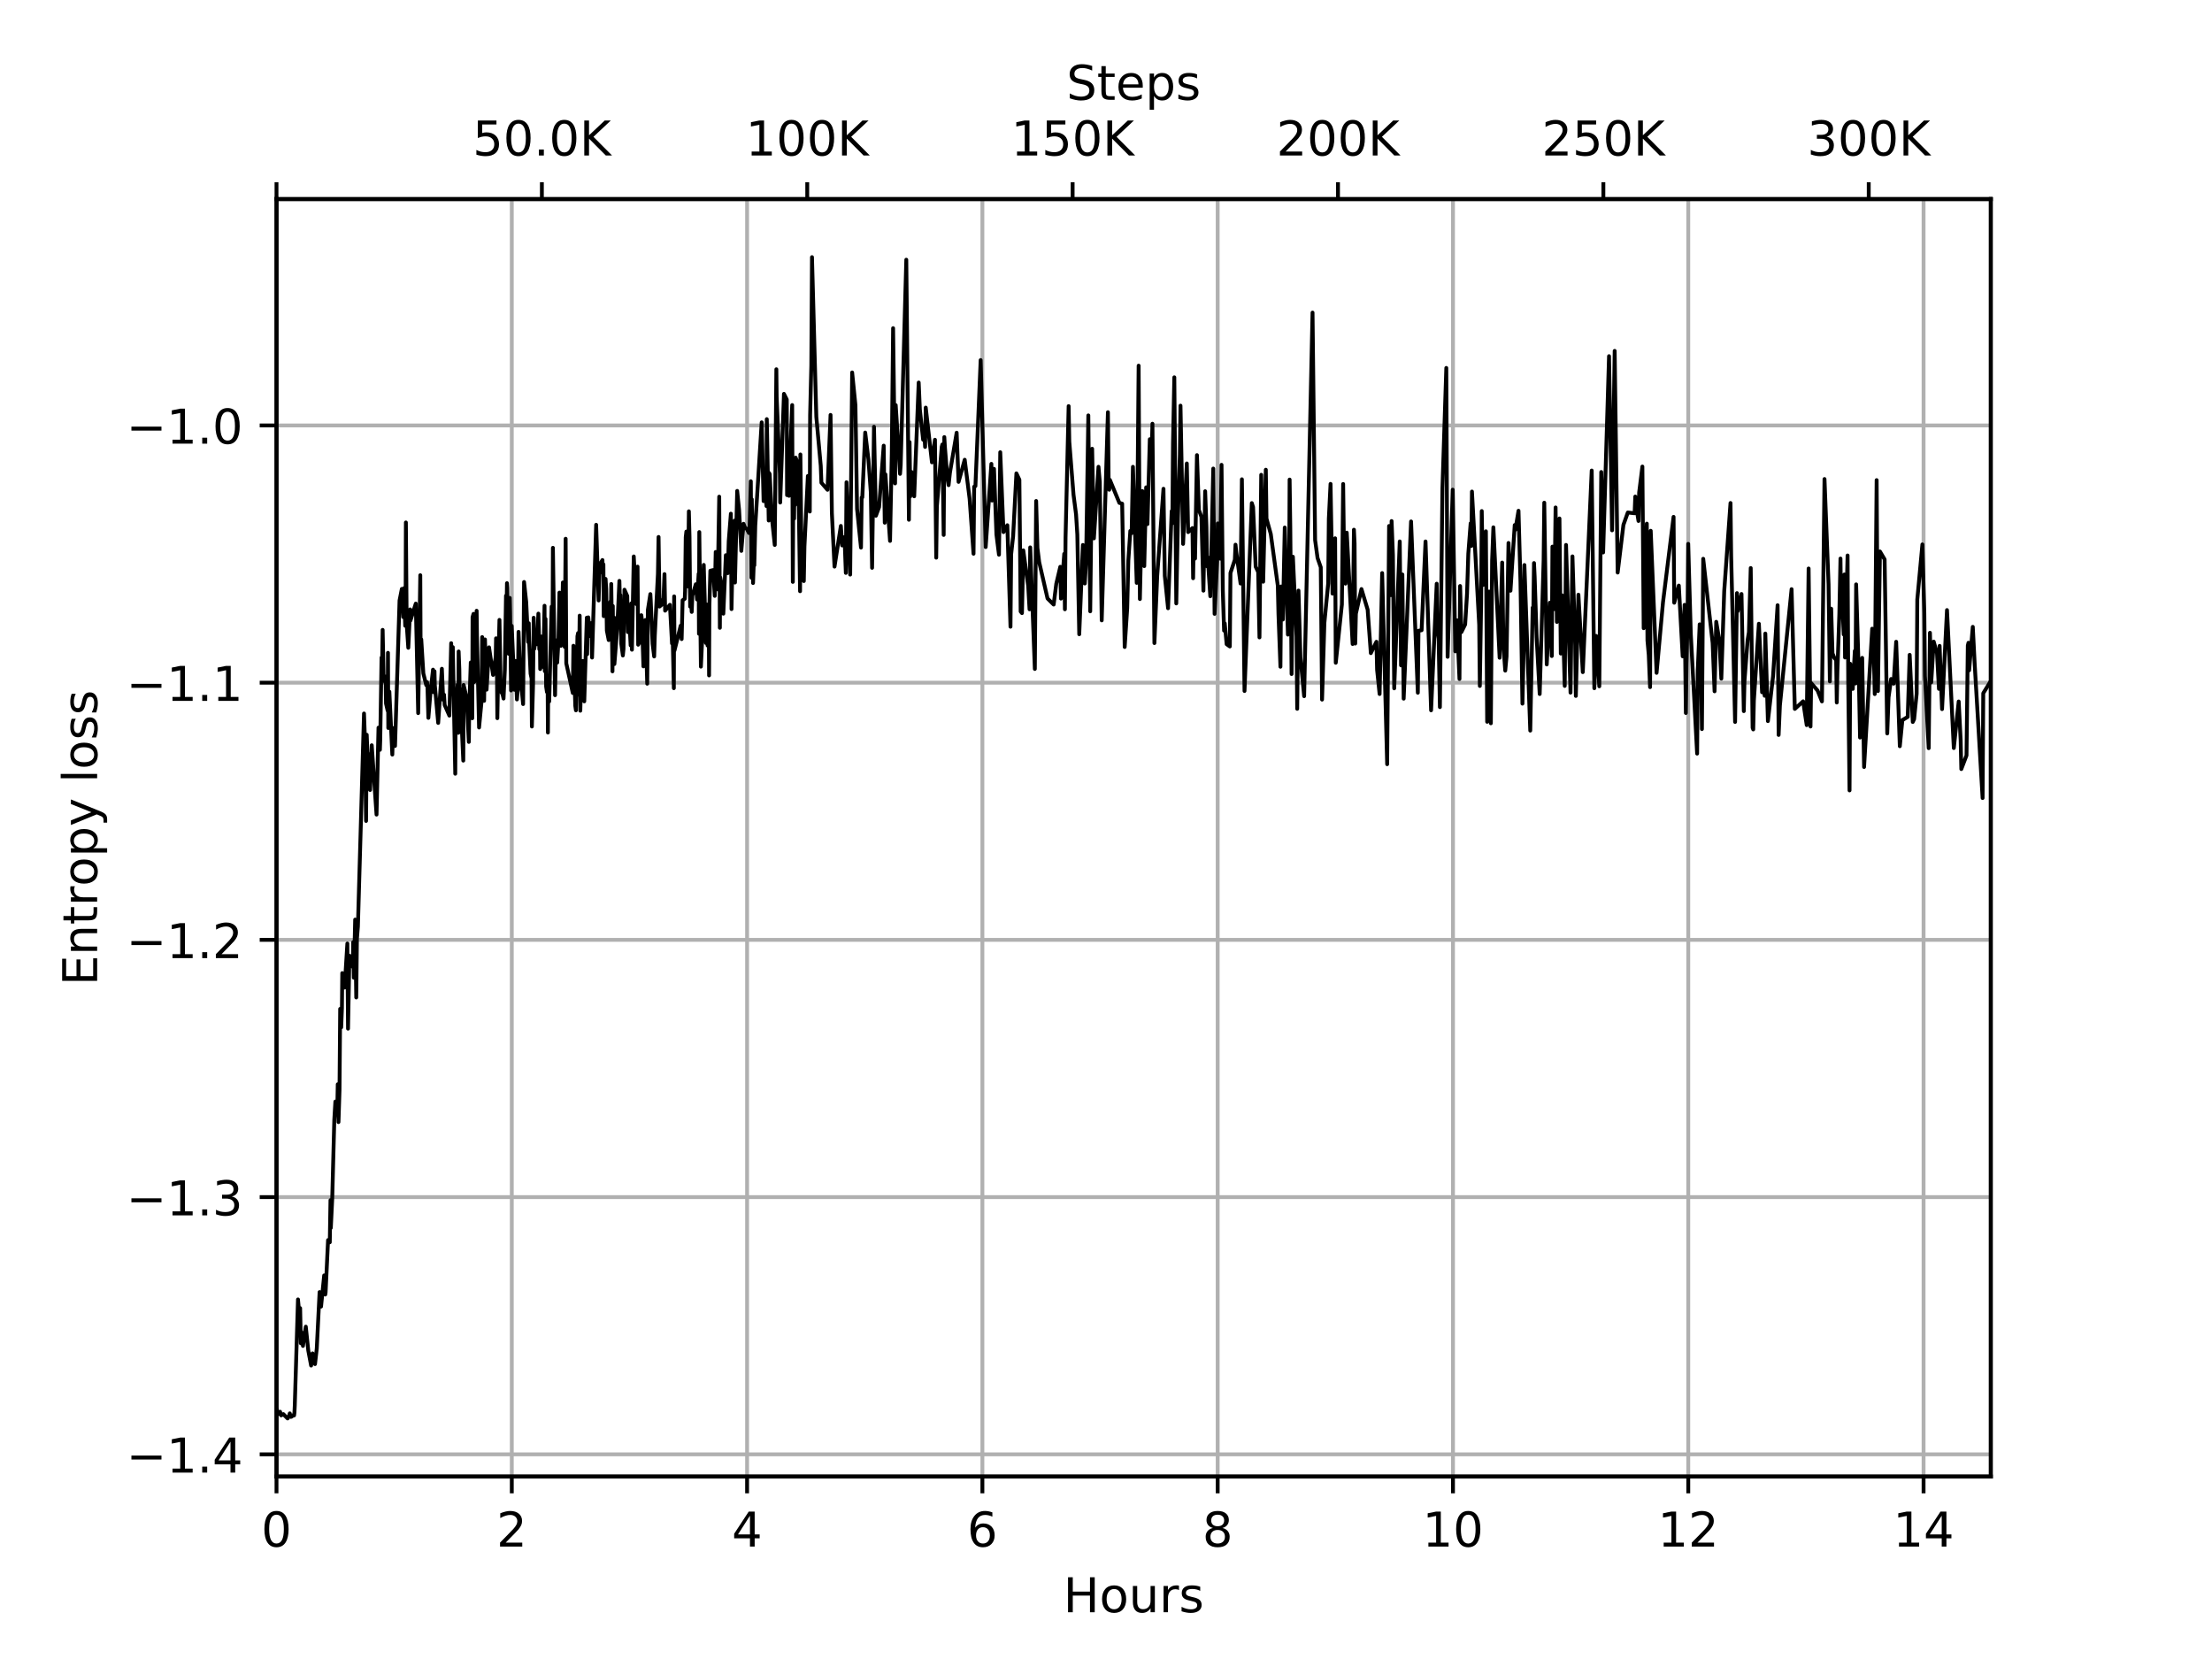 <?xml version="1.0" encoding="utf-8" standalone="no"?>
<!DOCTYPE svg PUBLIC "-//W3C//DTD SVG 1.1//EN"
  "http://www.w3.org/Graphics/SVG/1.1/DTD/svg11.dtd">
<!-- Created with matplotlib (https://matplotlib.org/) -->
<svg height="345.6pt" version="1.1" viewBox="0 0 460.8 345.6" width="460.8pt" xmlns="http://www.w3.org/2000/svg" xmlns:xlink="http://www.w3.org/1999/xlink">
 <defs>
  <style type="text/css">
*{stroke-linecap:butt;stroke-linejoin:round;}
  </style>
 </defs>
 <g id="figure_1">
  <g id="patch_1">
   <path d="M 0 345.6 
L 460.8 345.6 
L 460.8 0 
L 0 0 
z
" style="fill:#ffffff;"/>
  </g>
  <g id="axes_1">
   <g id="patch_2">
    <path d="M 57.6 307.584 
L 414.72 307.584 
L 414.72 41.472 
L 57.6 41.472 
z
" style="fill:#ffffff;"/>
   </g>
   <g id="matplotlib.axis_1">
    <g id="xtick_1">
     <g id="line2d_1">
      <path clip-path="url(#p33c6521e97)" d="M 57.6 307.584 
L 57.6 41.472 
" style="fill:none;stroke:#b0b0b0;stroke-linecap:square;stroke-width:0.8;"/>
     </g>
     <g id="line2d_2">
      <defs>
       <path d="M 0 0 
L 0 3.5 
" id="m4c4d4c7af8" style="stroke:#000000;stroke-width:0.8;"/>
      </defs>
      <g>
       <use style="stroke:#000000;stroke-width:0.8;" x="57.6" xlink:href="#m4c4d4c7af8" y="307.584"/>
      </g>
     </g>
     <g id="text_1">
      <!-- 0 -->
      <defs>
       <path d="M 31.781 66.406 
Q 24.172 66.406 20.328 58.906 
Q 16.5 51.422 16.5 36.375 
Q 16.5 21.391 20.328 13.891 
Q 24.172 6.391 31.781 6.391 
Q 39.453 6.391 43.281 13.891 
Q 47.125 21.391 47.125 36.375 
Q 47.125 51.422 43.281 58.906 
Q 39.453 66.406 31.781 66.406 
z
M 31.781 74.219 
Q 44.047 74.219 50.516 64.516 
Q 56.984 54.828 56.984 36.375 
Q 56.984 17.969 50.516 8.266 
Q 44.047 -1.422 31.781 -1.422 
Q 19.531 -1.422 13.062 8.266 
Q 6.594 17.969 6.594 36.375 
Q 6.594 54.828 13.062 64.516 
Q 19.531 74.219 31.781 74.219 
z
" id="DejaVuSans-48"/>
      </defs>
      <g transform="translate(54.419 322.182)scale(0.1 -0.1)">
       <use xlink:href="#DejaVuSans-48"/>
      </g>
     </g>
    </g>
    <g id="xtick_2">
     <g id="line2d_3">
      <path clip-path="url(#p33c6521e97)" d="M 106.616 307.584 
L 106.616 41.472 
" style="fill:none;stroke:#b0b0b0;stroke-linecap:square;stroke-width:0.8;"/>
     </g>
     <g id="line2d_4">
      <g>
       <use style="stroke:#000000;stroke-width:0.8;" x="106.616" xlink:href="#m4c4d4c7af8" y="307.584"/>
      </g>
     </g>
     <g id="text_2">
      <!-- 2 -->
      <defs>
       <path d="M 19.188 8.297 
L 53.609 8.297 
L 53.609 0 
L 7.328 0 
L 7.328 8.297 
Q 12.938 14.109 22.625 23.891 
Q 32.328 33.688 34.812 36.531 
Q 39.547 41.844 41.422 45.531 
Q 43.312 49.219 43.312 52.781 
Q 43.312 58.594 39.234 62.25 
Q 35.156 65.922 28.609 65.922 
Q 23.969 65.922 18.812 64.312 
Q 13.672 62.703 7.812 59.422 
L 7.812 69.391 
Q 13.766 71.781 18.938 73 
Q 24.125 74.219 28.422 74.219 
Q 39.75 74.219 46.484 68.547 
Q 53.219 62.891 53.219 53.422 
Q 53.219 48.922 51.531 44.891 
Q 49.859 40.875 45.406 35.406 
Q 44.188 33.984 37.641 27.219 
Q 31.109 20.453 19.188 8.297 
z
" id="DejaVuSans-50"/>
      </defs>
      <g transform="translate(103.435 322.182)scale(0.1 -0.1)">
       <use xlink:href="#DejaVuSans-50"/>
      </g>
     </g>
    </g>
    <g id="xtick_3">
     <g id="line2d_5">
      <path clip-path="url(#p33c6521e97)" d="M 155.633 307.584 
L 155.633 41.472 
" style="fill:none;stroke:#b0b0b0;stroke-linecap:square;stroke-width:0.8;"/>
     </g>
     <g id="line2d_6">
      <g>
       <use style="stroke:#000000;stroke-width:0.8;" x="155.633" xlink:href="#m4c4d4c7af8" y="307.584"/>
      </g>
     </g>
     <g id="text_3">
      <!-- 4 -->
      <defs>
       <path d="M 37.797 64.312 
L 12.891 25.391 
L 37.797 25.391 
z
M 35.203 72.906 
L 47.609 72.906 
L 47.609 25.391 
L 58.016 25.391 
L 58.016 17.188 
L 47.609 17.188 
L 47.609 0 
L 37.797 0 
L 37.797 17.188 
L 4.891 17.188 
L 4.891 26.703 
z
" id="DejaVuSans-52"/>
      </defs>
      <g transform="translate(152.451 322.182)scale(0.1 -0.1)">
       <use xlink:href="#DejaVuSans-52"/>
      </g>
     </g>
    </g>
    <g id="xtick_4">
     <g id="line2d_7">
      <path clip-path="url(#p33c6521e97)" d="M 204.649 307.584 
L 204.649 41.472 
" style="fill:none;stroke:#b0b0b0;stroke-linecap:square;stroke-width:0.8;"/>
     </g>
     <g id="line2d_8">
      <g>
       <use style="stroke:#000000;stroke-width:0.8;" x="204.649" xlink:href="#m4c4d4c7af8" y="307.584"/>
      </g>
     </g>
     <g id="text_4">
      <!-- 6 -->
      <defs>
       <path d="M 33.016 40.375 
Q 26.375 40.375 22.484 35.828 
Q 18.609 31.297 18.609 23.391 
Q 18.609 15.531 22.484 10.953 
Q 26.375 6.391 33.016 6.391 
Q 39.656 6.391 43.531 10.953 
Q 47.406 15.531 47.406 23.391 
Q 47.406 31.297 43.531 35.828 
Q 39.656 40.375 33.016 40.375 
z
M 52.594 71.297 
L 52.594 62.312 
Q 48.875 64.062 45.094 64.984 
Q 41.312 65.922 37.594 65.922 
Q 27.828 65.922 22.672 59.328 
Q 17.531 52.734 16.797 39.406 
Q 19.672 43.656 24.016 45.922 
Q 28.375 48.188 33.594 48.188 
Q 44.578 48.188 50.953 41.516 
Q 57.328 34.859 57.328 23.391 
Q 57.328 12.156 50.688 5.359 
Q 44.047 -1.422 33.016 -1.422 
Q 20.359 -1.422 13.672 8.266 
Q 6.984 17.969 6.984 36.375 
Q 6.984 53.656 15.188 63.938 
Q 23.391 74.219 37.203 74.219 
Q 40.922 74.219 44.703 73.484 
Q 48.484 72.75 52.594 71.297 
z
" id="DejaVuSans-54"/>
      </defs>
      <g transform="translate(201.468 322.182)scale(0.1 -0.1)">
       <use xlink:href="#DejaVuSans-54"/>
      </g>
     </g>
    </g>
    <g id="xtick_5">
     <g id="line2d_9">
      <path clip-path="url(#p33c6521e97)" d="M 253.665 307.584 
L 253.665 41.472 
" style="fill:none;stroke:#b0b0b0;stroke-linecap:square;stroke-width:0.8;"/>
     </g>
     <g id="line2d_10">
      <g>
       <use style="stroke:#000000;stroke-width:0.8;" x="253.665" xlink:href="#m4c4d4c7af8" y="307.584"/>
      </g>
     </g>
     <g id="text_5">
      <!-- 8 -->
      <defs>
       <path d="M 31.781 34.625 
Q 24.75 34.625 20.719 30.859 
Q 16.703 27.094 16.703 20.516 
Q 16.703 13.922 20.719 10.156 
Q 24.75 6.391 31.781 6.391 
Q 38.812 6.391 42.859 10.172 
Q 46.922 13.969 46.922 20.516 
Q 46.922 27.094 42.891 30.859 
Q 38.875 34.625 31.781 34.625 
z
M 21.922 38.812 
Q 15.578 40.375 12.031 44.719 
Q 8.5 49.078 8.5 55.328 
Q 8.5 64.062 14.719 69.141 
Q 20.953 74.219 31.781 74.219 
Q 42.672 74.219 48.875 69.141 
Q 55.078 64.062 55.078 55.328 
Q 55.078 49.078 51.531 44.719 
Q 48 40.375 41.703 38.812 
Q 48.828 37.156 52.797 32.312 
Q 56.781 27.484 56.781 20.516 
Q 56.781 9.906 50.312 4.234 
Q 43.844 -1.422 31.781 -1.422 
Q 19.734 -1.422 13.25 4.234 
Q 6.781 9.906 6.781 20.516 
Q 6.781 27.484 10.781 32.312 
Q 14.797 37.156 21.922 38.812 
z
M 18.312 54.391 
Q 18.312 48.734 21.844 45.562 
Q 25.391 42.391 31.781 42.391 
Q 38.141 42.391 41.719 45.562 
Q 45.312 48.734 45.312 54.391 
Q 45.312 60.062 41.719 63.234 
Q 38.141 66.406 31.781 66.406 
Q 25.391 66.406 21.844 63.234 
Q 18.312 60.062 18.312 54.391 
z
" id="DejaVuSans-56"/>
      </defs>
      <g transform="translate(250.484 322.182)scale(0.1 -0.1)">
       <use xlink:href="#DejaVuSans-56"/>
      </g>
     </g>
    </g>
    <g id="xtick_6">
     <g id="line2d_11">
      <path clip-path="url(#p33c6521e97)" d="M 302.682 307.584 
L 302.682 41.472 
" style="fill:none;stroke:#b0b0b0;stroke-linecap:square;stroke-width:0.8;"/>
     </g>
     <g id="line2d_12">
      <g>
       <use style="stroke:#000000;stroke-width:0.8;" x="302.682" xlink:href="#m4c4d4c7af8" y="307.584"/>
      </g>
     </g>
     <g id="text_6">
      <!-- 10 -->
      <defs>
       <path d="M 12.406 8.297 
L 28.516 8.297 
L 28.516 63.922 
L 10.984 60.406 
L 10.984 69.391 
L 28.422 72.906 
L 38.281 72.906 
L 38.281 8.297 
L 54.391 8.297 
L 54.391 0 
L 12.406 0 
z
" id="DejaVuSans-49"/>
      </defs>
      <g transform="translate(296.319 322.182)scale(0.1 -0.1)">
       <use xlink:href="#DejaVuSans-49"/>
       <use x="63.623" xlink:href="#DejaVuSans-48"/>
      </g>
     </g>
    </g>
    <g id="xtick_7">
     <g id="line2d_13">
      <path clip-path="url(#p33c6521e97)" d="M 351.698 307.584 
L 351.698 41.472 
" style="fill:none;stroke:#b0b0b0;stroke-linecap:square;stroke-width:0.8;"/>
     </g>
     <g id="line2d_14">
      <g>
       <use style="stroke:#000000;stroke-width:0.8;" x="351.698" xlink:href="#m4c4d4c7af8" y="307.584"/>
      </g>
     </g>
     <g id="text_7">
      <!-- 12 -->
      <g transform="translate(345.335 322.182)scale(0.1 -0.1)">
       <use xlink:href="#DejaVuSans-49"/>
       <use x="63.623" xlink:href="#DejaVuSans-50"/>
      </g>
     </g>
    </g>
    <g id="xtick_8">
     <g id="line2d_15">
      <path clip-path="url(#p33c6521e97)" d="M 400.714 307.584 
L 400.714 41.472 
" style="fill:none;stroke:#b0b0b0;stroke-linecap:square;stroke-width:0.8;"/>
     </g>
     <g id="line2d_16">
      <g>
       <use style="stroke:#000000;stroke-width:0.8;" x="400.714" xlink:href="#m4c4d4c7af8" y="307.584"/>
      </g>
     </g>
     <g id="text_8">
      <!-- 14 -->
      <g transform="translate(394.352 322.182)scale(0.1 -0.1)">
       <use xlink:href="#DejaVuSans-49"/>
       <use x="63.623" xlink:href="#DejaVuSans-52"/>
      </g>
     </g>
    </g>
    <g id="text_9">
     <!-- Hours -->
     <defs>
      <path d="M 9.812 72.906 
L 19.672 72.906 
L 19.672 43.016 
L 55.516 43.016 
L 55.516 72.906 
L 65.375 72.906 
L 65.375 0 
L 55.516 0 
L 55.516 34.719 
L 19.672 34.719 
L 19.672 0 
L 9.812 0 
z
" id="DejaVuSans-72"/>
      <path d="M 30.609 48.391 
Q 23.391 48.391 19.188 42.75 
Q 14.984 37.109 14.984 27.297 
Q 14.984 17.484 19.156 11.844 
Q 23.344 6.203 30.609 6.203 
Q 37.797 6.203 41.984 11.859 
Q 46.188 17.531 46.188 27.297 
Q 46.188 37.016 41.984 42.703 
Q 37.797 48.391 30.609 48.391 
z
M 30.609 56 
Q 42.328 56 49.016 48.375 
Q 55.719 40.766 55.719 27.297 
Q 55.719 13.875 49.016 6.219 
Q 42.328 -1.422 30.609 -1.422 
Q 18.844 -1.422 12.172 6.219 
Q 5.516 13.875 5.516 27.297 
Q 5.516 40.766 12.172 48.375 
Q 18.844 56 30.609 56 
z
" id="DejaVuSans-111"/>
      <path d="M 8.5 21.578 
L 8.5 54.688 
L 17.484 54.688 
L 17.484 21.922 
Q 17.484 14.156 20.5 10.266 
Q 23.531 6.391 29.594 6.391 
Q 36.859 6.391 41.078 11.031 
Q 45.312 15.672 45.312 23.688 
L 45.312 54.688 
L 54.297 54.688 
L 54.297 0 
L 45.312 0 
L 45.312 8.406 
Q 42.047 3.422 37.719 1 
Q 33.406 -1.422 27.688 -1.422 
Q 18.266 -1.422 13.375 4.438 
Q 8.5 10.297 8.5 21.578 
z
M 31.109 56 
z
" id="DejaVuSans-117"/>
      <path d="M 41.109 46.297 
Q 39.594 47.172 37.812 47.578 
Q 36.031 48 33.891 48 
Q 26.266 48 22.188 43.047 
Q 18.109 38.094 18.109 28.812 
L 18.109 0 
L 9.078 0 
L 9.078 54.688 
L 18.109 54.688 
L 18.109 46.188 
Q 20.953 51.172 25.484 53.578 
Q 30.031 56 36.531 56 
Q 37.453 56 38.578 55.875 
Q 39.703 55.766 41.062 55.516 
z
" id="DejaVuSans-114"/>
      <path d="M 44.281 53.078 
L 44.281 44.578 
Q 40.484 46.531 36.375 47.5 
Q 32.281 48.484 27.875 48.484 
Q 21.188 48.484 17.844 46.438 
Q 14.5 44.391 14.5 40.281 
Q 14.5 37.156 16.891 35.375 
Q 19.281 33.594 26.516 31.984 
L 29.594 31.297 
Q 39.156 29.25 43.188 25.516 
Q 47.219 21.781 47.219 15.094 
Q 47.219 7.469 41.188 3.016 
Q 35.156 -1.422 24.609 -1.422 
Q 20.219 -1.422 15.453 -0.562 
Q 10.688 0.297 5.422 2 
L 5.422 11.281 
Q 10.406 8.688 15.234 7.391 
Q 20.062 6.109 24.812 6.109 
Q 31.156 6.109 34.562 8.281 
Q 37.984 10.453 37.984 14.406 
Q 37.984 18.062 35.516 20.016 
Q 33.062 21.969 24.703 23.781 
L 21.578 24.516 
Q 13.234 26.266 9.516 29.906 
Q 5.812 33.547 5.812 39.891 
Q 5.812 47.609 11.281 51.797 
Q 16.75 56 26.812 56 
Q 31.781 56 36.172 55.266 
Q 40.578 54.547 44.281 53.078 
z
" id="DejaVuSans-115"/>
     </defs>
     <g transform="translate(221.512 335.861)scale(0.1 -0.1)">
      <use xlink:href="#DejaVuSans-72"/>
      <use x="75.195" xlink:href="#DejaVuSans-111"/>
      <use x="136.377" xlink:href="#DejaVuSans-117"/>
      <use x="199.756" xlink:href="#DejaVuSans-114"/>
      <use x="240.869" xlink:href="#DejaVuSans-115"/>
     </g>
    </g>
   </g>
   <g id="matplotlib.axis_2">
    <g id="ytick_1">
     <g id="line2d_17">
      <path clip-path="url(#p33c6521e97)" d="M 57.6 302.967 
L 414.72 302.967 
" style="fill:none;stroke:#b0b0b0;stroke-linecap:square;stroke-width:0.8;"/>
     </g>
     <g id="line2d_18">
      <defs>
       <path d="M 0 0 
L -3.5 0 
" id="mf0cf5bea75" style="stroke:#000000;stroke-width:0.8;"/>
      </defs>
      <g>
       <use style="stroke:#000000;stroke-width:0.8;" x="57.6" xlink:href="#mf0cf5bea75" y="302.967"/>
      </g>
     </g>
     <g id="text_10">
      <!-- −1.4 -->
      <defs>
       <path d="M 10.594 35.5 
L 73.188 35.5 
L 73.188 27.203 
L 10.594 27.203 
z
" id="DejaVuSans-8722"/>
       <path d="M 10.688 12.406 
L 21 12.406 
L 21 0 
L 10.688 0 
z
" id="DejaVuSans-46"/>
      </defs>
      <g transform="translate(26.317 306.766)scale(0.1 -0.1)">
       <use xlink:href="#DejaVuSans-8722"/>
       <use x="83.789" xlink:href="#DejaVuSans-49"/>
       <use x="147.412" xlink:href="#DejaVuSans-46"/>
       <use x="179.199" xlink:href="#DejaVuSans-52"/>
      </g>
     </g>
    </g>
    <g id="ytick_2">
     <g id="line2d_19">
      <path clip-path="url(#p33c6521e97)" d="M 57.6 249.381 
L 414.72 249.381 
" style="fill:none;stroke:#b0b0b0;stroke-linecap:square;stroke-width:0.8;"/>
     </g>
     <g id="line2d_20">
      <g>
       <use style="stroke:#000000;stroke-width:0.8;" x="57.6" xlink:href="#mf0cf5bea75" y="249.381"/>
      </g>
     </g>
     <g id="text_11">
      <!-- −1.3 -->
      <defs>
       <path d="M 40.578 39.312 
Q 47.656 37.797 51.625 33 
Q 55.609 28.219 55.609 21.188 
Q 55.609 10.406 48.188 4.484 
Q 40.766 -1.422 27.094 -1.422 
Q 22.516 -1.422 17.656 -0.516 
Q 12.797 0.391 7.625 2.203 
L 7.625 11.719 
Q 11.719 9.328 16.594 8.109 
Q 21.484 6.891 26.812 6.891 
Q 36.078 6.891 40.938 10.547 
Q 45.797 14.203 45.797 21.188 
Q 45.797 27.641 41.281 31.266 
Q 36.766 34.906 28.719 34.906 
L 20.219 34.906 
L 20.219 43.016 
L 29.109 43.016 
Q 36.375 43.016 40.234 45.922 
Q 44.094 48.828 44.094 54.297 
Q 44.094 59.906 40.109 62.906 
Q 36.141 65.922 28.719 65.922 
Q 24.656 65.922 20.016 65.031 
Q 15.375 64.156 9.812 62.312 
L 9.812 71.094 
Q 15.438 72.656 20.344 73.438 
Q 25.25 74.219 29.594 74.219 
Q 40.828 74.219 47.359 69.109 
Q 53.906 64.016 53.906 55.328 
Q 53.906 49.266 50.438 45.094 
Q 46.969 40.922 40.578 39.312 
z
" id="DejaVuSans-51"/>
      </defs>
      <g transform="translate(26.317 253.18)scale(0.1 -0.1)">
       <use xlink:href="#DejaVuSans-8722"/>
       <use x="83.789" xlink:href="#DejaVuSans-49"/>
       <use x="147.412" xlink:href="#DejaVuSans-46"/>
       <use x="179.199" xlink:href="#DejaVuSans-51"/>
      </g>
     </g>
    </g>
    <g id="ytick_3">
     <g id="line2d_21">
      <path clip-path="url(#p33c6521e97)" d="M 57.6 195.795 
L 414.72 195.795 
" style="fill:none;stroke:#b0b0b0;stroke-linecap:square;stroke-width:0.8;"/>
     </g>
     <g id="line2d_22">
      <g>
       <use style="stroke:#000000;stroke-width:0.8;" x="57.6" xlink:href="#mf0cf5bea75" y="195.795"/>
      </g>
     </g>
     <g id="text_12">
      <!-- −1.2 -->
      <g transform="translate(26.317 199.595)scale(0.1 -0.1)">
       <use xlink:href="#DejaVuSans-8722"/>
       <use x="83.789" xlink:href="#DejaVuSans-49"/>
       <use x="147.412" xlink:href="#DejaVuSans-46"/>
       <use x="179.199" xlink:href="#DejaVuSans-50"/>
      </g>
     </g>
    </g>
    <g id="ytick_4">
     <g id="line2d_23">
      <path clip-path="url(#p33c6521e97)" d="M 57.6 142.21 
L 414.72 142.21 
" style="fill:none;stroke:#b0b0b0;stroke-linecap:square;stroke-width:0.8;"/>
     </g>
     <g id="line2d_24">
      <g>
       <use style="stroke:#000000;stroke-width:0.8;" x="57.6" xlink:href="#mf0cf5bea75" y="142.21"/>
      </g>
     </g>
     <g id="text_13">
      <!-- −1.1 -->
      <g transform="translate(26.317 146.009)scale(0.1 -0.1)">
       <use xlink:href="#DejaVuSans-8722"/>
       <use x="83.789" xlink:href="#DejaVuSans-49"/>
       <use x="147.412" xlink:href="#DejaVuSans-46"/>
       <use x="179.199" xlink:href="#DejaVuSans-49"/>
      </g>
     </g>
    </g>
    <g id="ytick_5">
     <g id="line2d_25">
      <path clip-path="url(#p33c6521e97)" d="M 57.6 88.624 
L 414.72 88.624 
" style="fill:none;stroke:#b0b0b0;stroke-linecap:square;stroke-width:0.8;"/>
     </g>
     <g id="line2d_26">
      <g>
       <use style="stroke:#000000;stroke-width:0.8;" x="57.6" xlink:href="#mf0cf5bea75" y="88.624"/>
      </g>
     </g>
     <g id="text_14">
      <!-- −1.0 -->
      <g transform="translate(26.317 92.423)scale(0.1 -0.1)">
       <use xlink:href="#DejaVuSans-8722"/>
       <use x="83.789" xlink:href="#DejaVuSans-49"/>
       <use x="147.412" xlink:href="#DejaVuSans-46"/>
       <use x="179.199" xlink:href="#DejaVuSans-48"/>
      </g>
     </g>
    </g>
    <g id="text_15">
     <!-- Entropy loss -->
     <defs>
      <path d="M 9.812 72.906 
L 55.906 72.906 
L 55.906 64.594 
L 19.672 64.594 
L 19.672 43.016 
L 54.391 43.016 
L 54.391 34.719 
L 19.672 34.719 
L 19.672 8.297 
L 56.781 8.297 
L 56.781 0 
L 9.812 0 
z
" id="DejaVuSans-69"/>
      <path d="M 54.891 33.016 
L 54.891 0 
L 45.906 0 
L 45.906 32.719 
Q 45.906 40.484 42.875 44.328 
Q 39.844 48.188 33.797 48.188 
Q 26.516 48.188 22.312 43.547 
Q 18.109 38.922 18.109 30.906 
L 18.109 0 
L 9.078 0 
L 9.078 54.688 
L 18.109 54.688 
L 18.109 46.188 
Q 21.344 51.125 25.703 53.562 
Q 30.078 56 35.797 56 
Q 45.219 56 50.047 50.172 
Q 54.891 44.344 54.891 33.016 
z
" id="DejaVuSans-110"/>
      <path d="M 18.312 70.219 
L 18.312 54.688 
L 36.812 54.688 
L 36.812 47.703 
L 18.312 47.703 
L 18.312 18.016 
Q 18.312 11.328 20.141 9.422 
Q 21.969 7.516 27.594 7.516 
L 36.812 7.516 
L 36.812 0 
L 27.594 0 
Q 17.188 0 13.234 3.875 
Q 9.281 7.766 9.281 18.016 
L 9.281 47.703 
L 2.688 47.703 
L 2.688 54.688 
L 9.281 54.688 
L 9.281 70.219 
z
" id="DejaVuSans-116"/>
      <path d="M 18.109 8.203 
L 18.109 -20.797 
L 9.078 -20.797 
L 9.078 54.688 
L 18.109 54.688 
L 18.109 46.391 
Q 20.953 51.266 25.266 53.625 
Q 29.594 56 35.594 56 
Q 45.562 56 51.781 48.094 
Q 58.016 40.188 58.016 27.297 
Q 58.016 14.406 51.781 6.484 
Q 45.562 -1.422 35.594 -1.422 
Q 29.594 -1.422 25.266 0.953 
Q 20.953 3.328 18.109 8.203 
z
M 48.688 27.297 
Q 48.688 37.203 44.609 42.844 
Q 40.531 48.484 33.406 48.484 
Q 26.266 48.484 22.188 42.844 
Q 18.109 37.203 18.109 27.297 
Q 18.109 17.391 22.188 11.75 
Q 26.266 6.109 33.406 6.109 
Q 40.531 6.109 44.609 11.75 
Q 48.688 17.391 48.688 27.297 
z
" id="DejaVuSans-112"/>
      <path d="M 32.172 -5.078 
Q 28.375 -14.844 24.75 -17.812 
Q 21.141 -20.797 15.094 -20.797 
L 7.906 -20.797 
L 7.906 -13.281 
L 13.188 -13.281 
Q 16.891 -13.281 18.938 -11.516 
Q 21 -9.766 23.484 -3.219 
L 25.094 0.875 
L 2.984 54.688 
L 12.5 54.688 
L 29.594 11.922 
L 46.688 54.688 
L 56.203 54.688 
z
" id="DejaVuSans-121"/>
      <path id="DejaVuSans-32"/>
      <path d="M 9.422 75.984 
L 18.406 75.984 
L 18.406 0 
L 9.422 0 
z
" id="DejaVuSans-108"/>
     </defs>
     <g transform="translate(20.238 205.31)rotate(-90)scale(0.1 -0.1)">
      <use xlink:href="#DejaVuSans-69"/>
      <use x="63.184" xlink:href="#DejaVuSans-110"/>
      <use x="126.562" xlink:href="#DejaVuSans-116"/>
      <use x="165.771" xlink:href="#DejaVuSans-114"/>
      <use x="206.854" xlink:href="#DejaVuSans-111"/>
      <use x="268.035" xlink:href="#DejaVuSans-112"/>
      <use x="331.512" xlink:href="#DejaVuSans-121"/>
      <use x="390.691" xlink:href="#DejaVuSans-32"/>
      <use x="422.479" xlink:href="#DejaVuSans-108"/>
      <use x="450.262" xlink:href="#DejaVuSans-111"/>
      <use x="511.443" xlink:href="#DejaVuSans-115"/>
      <use x="563.543" xlink:href="#DejaVuSans-115"/>
     </g>
    </g>
   </g>
   <g id="line2d_27">
    <path clip-path="url(#p33c6521e97)" d="M 57.6 293.524 
L 58.05 294.549 
L 58.346 294.09 
L 58.566 294.845 
L 59.018 294.585 
L 59.915 295.488 
L 60.217 294.942 
L 60.365 294.437 
L 60.587 295.166 
L 60.735 295.122 
L 61.188 294.729 
L 61.261 294.862 
L 61.335 294.286 
L 61.408 292.794 
L 62.077 270.693 
L 62.297 273.099 
L 62.523 272.503 
L 62.669 279.829 
L 62.743 277.436 
L 63.11 280.384 
L 63.702 276.366 
L 64.22 281.339 
L 64.813 284.474 
L 65.105 281.939 
L 65.624 284.167 
L 65.988 280.926 
L 66.577 269.162 
L 66.795 270.726 
L 66.879 272.184 
L 67.53 265.698 
L 67.682 266.578 
L 67.754 269.679 
L 67.827 269.245 
L 68.341 258.328 
L 68.7 258.792 
L 68.844 250.015 
L 68.916 255.788 
L 69.21 249.702 
L 69.64 233.322 
L 69.866 229.47 
L 70.291 229.533 
L 70.362 225.871 
L 70.512 233.751 
L 70.725 227.13 
L 70.865 210.167 
L 70.936 213.329 
L 71.076 214.025 
L 71.23 210.008 
L 71.3 202.721 
L 71.79 205.728 
L 72.361 196.555 
L 72.501 214.286 
L 72.793 199.095 
L 73.503 201.442 
L 73.572 196.274 
L 73.711 203.682 
L 73.989 191.573 
L 74.213 207.788 
L 74.351 195.613 
L 74.559 193.015 
L 75.83 148.635 
L 76.036 154.394 
L 76.259 171.017 
L 76.396 153.068 
L 76.67 160.064 
L 76.962 157.134 
L 77.098 164.565 
L 77.44 155.251 
L 78.438 169.691 
L 78.848 151.585 
L 79.142 156.204 
L 79.21 154.186 
L 79.483 136.98 
L 79.55 141.677 
L 79.712 131.215 
L 79.916 141.173 
L 80.255 142.172 
L 80.323 140.938 
L 80.414 146.55 
L 80.753 148.045 
L 80.821 135.992 
L 80.889 151.656 
L 81.114 144.094 
L 81.726 157.191 
L 81.882 151.675 
L 82.291 155.4 
L 83.233 125.106 
L 83.709 122.682 
L 84 128.545 
L 84.137 122.539 
L 84.417 130.363 
L 84.485 129.308 
L 84.553 108.838 
L 84.716 129.978 
L 85.055 134.944 
L 85.433 126.95 
L 85.501 129.269 
L 86.617 125.735 
L 87.115 148.554 
L 87.552 119.829 
L 87.62 135.485 
L 87.755 133.176 
L 88.189 140.268 
L 88.798 142.736 
L 88.968 142.105 
L 89.035 142.72 
L 89.238 149.542 
L 89.664 144.338 
L 90.205 139.5 
L 90.31 144.188 
L 90.512 139.849 
L 90.579 142.719 
L 91.282 150.595 
L 92.05 139.314 
L 92.32 145.785 
L 92.496 144.718 
L 92.631 146.856 
L 93.612 149.078 
L 93.99 133.989 
L 94.124 144.566 
L 94.326 134.808 
L 94.838 161.185 
L 94.905 148.803 
L 95.342 142.587 
L 95.476 152.663 
L 95.544 135.713 
L 95.689 139.475 
L 95.758 144.915 
L 96.039 143.598 
L 96.175 150.974 
L 96.511 158.449 
L 96.578 142.687 
L 97.223 145.457 
L 97.667 154.557 
L 97.734 148.34 
L 98.068 138.008 
L 98.377 149.629 
L 98.444 128.559 
L 98.644 127.875 
L 98.778 142.079 
L 98.957 137.025 
L 99.091 140.625 
L 99.291 127.234 
L 99.358 132.156 
L 99.798 151.552 
L 100.315 146.102 
L 100.448 132.716 
L 100.85 145.995 
L 101.029 133.205 
L 101.363 143.673 
L 101.874 134.847 
L 102.72 140.6 
L 103.271 136.799 
L 103.337 132.973 
L 103.537 141.316 
L 103.604 149.61 
L 103.807 138.442 
L 104.045 129.133 
L 104.312 143.962 
L 104.695 144.649 
L 104.896 145.52 
L 105.163 139.531 
L 105.41 124.09 
L 105.477 131.3 
L 105.611 121.483 
L 105.677 122.448 
L 105.877 136.106 
L 105.943 136.192 
L 106.196 124.556 
L 106.263 127.658 
L 106.463 143.84 
L 106.596 130.381 
L 106.663 131.875 
L 107.178 143.695 
L 107.378 137.684 
L 107.687 145.711 
L 107.888 143.266 
L 108.022 131.621 
L 108.467 142.641 
L 108.734 144.17 
L 108.973 146.673 
L 109.173 121.24 
L 109.619 125.417 
L 110.019 133.75 
L 110.152 129.836 
L 110.219 133.369 
L 110.53 140.328 
L 110.73 141.295 
L 110.8 151.346 
L 111.041 142.742 
L 111.174 128.686 
L 111.307 135.155 
L 111.441 134.031 
L 111.886 134.193 
L 112.154 127.828 
L 112.354 135.259 
L 112.468 132.592 
L 112.535 139.376 
L 112.668 137.919 
L 112.735 132.59 
L 113.169 138.947 
L 113.436 126.188 
L 113.503 139.826 
L 113.636 128.916 
L 113.769 143.011 
L 113.941 144.173 
L 114.008 143.454 
L 114.074 140.784 
L 114.141 152.604 
L 114.207 141.78 
L 114.407 146.13 
L 114.915 126.36 
L 115.048 129.758 
L 115.114 129.718 
L 115.181 114.121 
L 115.629 144.822 
L 115.829 133.4 
L 116.076 138.032 
L 116.343 133.307 
L 116.542 123.45 
L 116.856 134.539 
L 116.989 133.858 
L 117.255 121.34 
L 117.634 134.763 
L 117.834 112.231 
L 117.966 138.188 
L 119.322 144.362 
L 119.455 134.524 
L 119.843 147.05 
L 119.975 147.976 
L 120.29 132.547 
L 120.423 131.879 
L 120.556 144.716 
L 120.756 128.25 
L 120.889 148.054 
L 121.007 143.445 
L 121.14 144.012 
L 121.406 137.695 
L 121.714 146.106 
L 122.245 128.67 
L 122.312 136.281 
L 122.422 129.386 
L 122.554 128.608 
L 122.887 132.515 
L 123.136 132.488 
L 123.202 129.796 
L 123.336 136.982 
L 124.188 109.322 
L 124.708 125.086 
L 124.908 117.696 
L 125.499 116.662 
L 125.565 119.36 
L 125.699 117.563 
L 125.766 128.359 
L 125.832 127.671 
L 126.084 127.604 
L 126.151 120.599 
L 126.284 122.698 
L 126.418 131.372 
L 126.803 133.335 
L 126.87 126.876 
L 127.137 125.335 
L 127.204 131.797 
L 127.337 121.656 
L 127.589 139.856 
L 127.656 126.239 
L 127.723 134.834 
L 127.923 128.653 
L 127.99 138.336 
L 128.577 130.953 
L 129.033 121.005 
L 129.166 126.377 
L 129.233 123.957 
L 129.433 134.128 
L 129.751 136.551 
L 129.885 135.214 
L 130.085 122.846 
L 130.673 124.171 
L 130.806 131.686 
L 131.176 130.565 
L 131.376 134.455 
L 131.51 125.695 
L 131.644 135.348 
L 132.024 115.918 
L 132.545 125.833 
L 132.612 118.732 
L 132.812 118.039 
L 132.945 134.309 
L 133.399 129.383 
L 133.465 133.891 
L 133.599 128.16 
L 133.732 129.326 
L 134.038 138.82 
L 134.438 129.163 
L 134.828 142.426 
L 134.961 127.07 
L 135.482 123.757 
L 135.549 124.945 
L 135.949 134.131 
L 136.274 136.754 
L 136.407 132.388 
L 137.058 119.546 
L 137.191 111.86 
L 137.391 126.357 
L 137.853 125.968 
L 137.919 125.566 
L 138.226 124.596 
L 138.426 119.601 
L 138.559 127.212 
L 139.552 125.996 
L 139.994 134.056 
L 140.128 132.677 
L 140.372 143.359 
L 140.438 124.238 
L 140.505 135.522 
L 141.799 130.342 
L 141.999 133.134 
L 142.199 125.045 
L 142.65 124.74 
L 142.717 123.13 
L 142.85 111.911 
L 142.983 110.734 
L 143.116 111.394 
L 143.305 122.176 
L 143.505 106.52 
L 143.638 111.846 
L 143.771 126.371 
L 143.963 125.392 
L 144.096 127.47 
L 144.23 124.08 
L 144.951 121.711 
L 145.217 124.893 
L 145.544 119.506 
L 145.61 132.028 
L 145.677 110.838 
L 146.01 138.872 
L 146.27 133.284 
L 146.404 123.259 
L 146.603 117.68 
L 147.062 133.95 
L 147.195 125.925 
L 147.328 128.993 
L 147.395 134.478 
L 147.646 127.075 
L 147.713 140.703 
L 147.779 126.144 
L 147.978 118.898 
L 148.567 118.754 
L 148.901 124.135 
L 149.095 114.989 
L 149.495 122.774 
L 149.827 103.465 
L 149.96 130.786 
L 150.027 120.258 
L 150.483 122.443 
L 150.682 127.843 
L 151.21 115.654 
L 151.343 115.944 
L 151.608 119.396 
L 151.806 112.749 
L 152.254 107.01 
L 152.387 126.887 
L 152.644 114.135 
L 152.842 115.709 
L 152.909 110.679 
L 152.975 115.917 
L 153.041 108.452 
L 153.107 121.354 
L 153.567 102.266 
L 153.964 106.217 
L 154.429 114.759 
L 154.889 109.114 
L 155.219 109.984 
L 155.556 110.141 
L 156.019 111.034 
L 156.151 110.036 
L 156.409 100.253 
L 156.541 120.351 
L 156.608 104.005 
L 156.872 121.456 
L 157.071 116.11 
L 157.137 117.779 
L 157.335 109.535 
L 158.672 87.981 
L 159.069 104.391 
L 159.342 100.738 
L 159.672 105.425 
L 159.738 87.313 
L 160.139 108.431 
L 160.206 98.518 
L 160.341 98.774 
L 160.806 107.998 
L 161.396 113.52 
L 161.727 76.93 
L 161.793 82.697 
L 162.46 98.715 
L 162.526 104.687 
L 163.312 82.049 
L 163.896 83.218 
L 163.962 103.148 
L 164.159 98.119 
L 164.372 103.286 
L 164.438 99.101 
L 165.026 84.384 
L 165.159 121.218 
L 165.224 107.354 
L 165.423 108.05 
L 165.555 95.476 
L 165.621 105.189 
L 165.752 95.336 
L 166.283 96.899 
L 166.668 123.163 
L 166.734 94.675 
L 166.932 112.583 
L 167.449 121.045 
L 167.581 113.834 
L 168.296 99.15 
L 168.693 106.563 
L 168.762 86.452 
L 169.013 76.15 
L 169.151 53.568 
L 170.056 86.828 
L 170.978 97.046 
L 171.113 100.556 
L 172.386 102.035 
L 173.018 86.437 
L 173.294 106.851 
L 173.845 118.038 
L 175.166 109.56 
L 175.44 113.628 
L 175.928 111.885 
L 176.205 119.345 
L 176.342 100.46 
L 177.107 119.701 
L 177.517 77.589 
L 178.202 84.409 
L 178.541 106.018 
L 179.36 114.073 
L 179.496 103.636 
L 179.634 103.617 
L 180.239 90.108 
L 180.912 95.729 
L 181.407 102.568 
L 181.671 118.291 
L 182.067 88.905 
L 182.465 107.442 
L 183.127 105.641 
L 184.091 92.836 
L 184.31 108.891 
L 184.449 98.821 
L 185.411 112.683 
L 185.776 94.487 
L 186.05 68.362 
L 186.459 100.704 
L 186.593 84.395 
L 187.496 98.717 
L 187.629 96.9 
L 188.797 54.102 
L 189.344 108.276 
L 189.481 92.096 
L 189.619 103.43 
L 189.892 98.321 
L 190.446 103.387 
L 191.382 79.688 
L 191.623 85.31 
L 192.305 91.607 
L 192.578 90.607 
L 192.716 93.106 
L 192.849 84.908 
L 194.144 96.314 
L 194.769 91.611 
L 195.032 116.173 
L 195.166 105.483 
L 196.185 93.061 
L 196.317 92.583 
L 196.584 111.437 
L 196.717 91.053 
L 196.851 93.258 
L 197.338 99.319 
L 197.611 101.068 
L 197.884 98.494 
L 199.287 90.14 
L 199.687 100.386 
L 200.968 95.773 
L 201.987 103.897 
L 202.803 115.354 
L 202.936 101.383 
L 203.196 101.266 
L 204.289 75.013 
L 205.336 113.964 
L 206.52 96.632 
L 206.657 104.271 
L 207.069 97.669 
L 207.575 111.351 
L 208.104 115.557 
L 208.37 94.207 
L 209.045 110.844 
L 209.843 109.412 
L 210.503 130.555 
L 210.64 115.477 
L 211.05 111.724 
L 211.735 98.613 
L 212.355 99.937 
L 212.622 127.385 
L 212.895 127.722 
L 213.168 114.648 
L 214.198 122.125 
L 214.473 126.931 
L 214.611 114.029 
L 215.575 139.352 
L 215.848 104.365 
L 216.117 114.152 
L 216.484 117.114 
L 218.222 124.679 
L 219.498 125.939 
L 220.043 121.61 
L 220.876 118.077 
L 221.014 124.7 
L 221.7 115.378 
L 221.837 126.926 
L 221.973 111.963 
L 222.617 84.603 
L 222.754 92.011 
L 223.633 103.062 
L 224.162 107.148 
L 224.427 111.351 
L 224.825 132.129 
L 225.586 113.527 
L 225.984 121.554 
L 226.255 116.919 
L 226.718 86.539 
L 227.111 127.35 
L 227.514 93.483 
L 227.879 112.153 
L 228.834 97.242 
L 229.107 100.422 
L 229.506 129.236 
L 230.799 85.87 
L 230.936 99.566 
L 231.073 102.026 
L 231.206 99.965 
L 233.185 104.761 
L 233.767 104.927 
L 234.292 134.778 
L 234.819 126.693 
L 235.056 116.733 
L 235.465 110.606 
L 235.738 111.073 
L 236.011 97.244 
L 236.801 121.424 
L 237.198 76.175 
L 237.461 124.791 
L 237.968 102.289 
L 238.369 117.928 
L 238.768 101.521 
L 239.034 109.176 
L 239.526 91.499 
L 239.938 93.581 
L 240.074 88.268 
L 240.484 133.963 
L 241.07 119.925 
L 242.373 101.819 
L 242.648 119.94 
L 243.33 126.708 
L 244.084 106.469 
L 244.221 109.014 
L 244.359 92.294 
L 244.631 78.607 
L 245.039 125.703 
L 245.388 107.703 
L 245.787 94.72 
L 245.919 84.504 
L 246.458 113.305 
L 247.236 96.544 
L 247.51 110.847 
L 248.415 110.009 
L 248.548 120.454 
L 248.681 112.369 
L 248.813 116.424 
L 248.947 116.363 
L 249.347 94.811 
L 249.745 106.212 
L 250.281 107.676 
L 250.693 123.046 
L 251.056 102.331 
L 251.323 109.723 
L 251.459 117.983 
L 251.593 116.079 
L 252.129 124.211 
L 252.746 97.612 
L 253.02 127.88 
L 253.555 116.762 
L 253.686 109.036 
L 254.053 112.344 
L 254.191 116.38 
L 254.466 96.835 
L 254.733 122.984 
L 254.998 131.372 
L 255.135 129.849 
L 255.532 134.198 
L 256.194 134.671 
L 256.327 119.365 
L 257.243 116.596 
L 257.379 113.466 
L 257.514 114.822 
L 258.434 121.56 
L 258.709 99.844 
L 259.255 143.946 
L 260.774 104.805 
L 261.039 105.639 
L 261.579 118.05 
L 262.104 119.154 
L 262.37 132.785 
L 262.735 98.908 
L 263.143 121.185 
L 263.693 97.85 
L 263.831 108.021 
L 264.727 111.249 
L 266.191 122.001 
L 266.328 127.922 
L 266.738 138.897 
L 266.876 122.18 
L 267.244 129.061 
L 267.639 109.896 
L 268.299 132.207 
L 268.514 128.465 
L 268.651 99.904 
L 268.787 109.799 
L 269.06 140.413 
L 269.333 115.974 
L 270.094 132.555 
L 270.23 147.658 
L 270.499 123.03 
L 270.901 136.911 
L 271.675 145.027 
L 273.425 65.119 
L 273.961 112.505 
L 274.473 116.251 
L 275.14 118.177 
L 275.409 145.74 
L 275.895 129.729 
L 276.688 121.53 
L 276.82 108.094 
L 277.177 100.807 
L 277.586 123.659 
L 278.129 112.136 
L 278.265 138.064 
L 279.538 125.937 
L 279.802 100.82 
L 280.029 118.702 
L 280.287 121.585 
L 280.552 110.956 
L 281.778 134.156 
L 282.048 110.349 
L 282.184 113.197 
L 282.32 134.066 
L 282.457 127.848 
L 283.616 122.711 
L 284.906 127.002 
L 285.569 136.059 
L 286.737 133.693 
L 286.874 139.526 
L 287.396 144.577 
L 287.927 119.38 
L 288.97 159.197 
L 289.372 109.569 
L 289.763 123.982 
L 289.895 108.548 
L 290.169 115.614 
L 290.441 143.394 
L 291.593 112.792 
L 291.865 138.608 
L 292.139 119.673 
L 292.41 145.542 
L 293.95 108.627 
L 295.359 144.308 
L 295.496 131.402 
L 296.147 131.29 
L 296.963 112.799 
L 298.122 147.972 
L 299.292 121.596 
L 299.424 130.803 
L 299.689 133.024 
L 299.958 147.307 
L 300.487 101.717 
L 301.291 76.649 
L 301.565 136.828 
L 302.625 102.009 
L 303.168 135.691 
L 303.508 129.214 
L 304.034 141.45 
L 304.166 122.077 
L 304.429 131.692 
L 305.216 130.09 
L 305.608 123.711 
L 305.876 115.327 
L 306.361 109.014 
L 306.498 113.738 
L 306.634 102.399 
L 308.145 130.181 
L 308.277 142.9 
L 308.545 125.762 
L 308.677 106.461 
L 308.94 121.859 
L 309.54 110.677 
L 309.803 150.363 
L 310.199 123.227 
L 310.571 150.672 
L 310.836 116.758 
L 311.099 109.858 
L 312.4 137.021 
L 312.93 117.188 
L 313.193 134.521 
L 313.57 139.701 
L 313.841 136.772 
L 314.249 113.111 
L 314.659 123.06 
L 315.546 109.378 
L 315.678 110.37 
L 316.333 106.399 
L 316.744 121.242 
L 317.152 146.582 
L 317.425 134.057 
L 317.561 117.704 
L 318.781 152.195 
L 319.284 126.586 
L 319.422 127.405 
L 319.559 117.296 
L 319.696 120.097 
L 320.106 132.749 
L 320.747 144.579 
L 321.565 116.731 
L 321.699 104.721 
L 322.215 138.419 
L 322.871 125.547 
L 323.266 136.663 
L 323.4 113.87 
L 323.786 126.894 
L 324.057 105.714 
L 324.328 129.563 
L 324.863 108.01 
L 325.144 136.149 
L 325.416 124.022 
L 325.961 142.889 
L 326.234 113.518 
L 327.167 144.29 
L 327.57 115.907 
L 328.146 134.346 
L 328.277 144.976 
L 328.811 123.88 
L 329.723 140.016 
L 331.582 98.024 
L 332.129 143.369 
L 332.494 132.47 
L 333.163 142.969 
L 333.569 98.327 
L 333.962 115.088 
L 335.191 74.197 
L 335.821 110.48 
L 336.365 73.096 
L 336.989 119.273 
L 338.188 109.345 
L 339.104 106.764 
L 340.52 106.92 
L 340.657 103.441 
L 340.795 105.182 
L 341.33 108.528 
L 341.466 102.589 
L 342.139 97.189 
L 342.41 130.866 
L 343.059 109.079 
L 343.195 133.424 
L 343.465 136.409 
L 343.739 143.144 
L 343.875 110.572 
L 345.097 140.167 
L 346.432 125.468 
L 348.635 107.67 
L 348.771 125.558 
L 349.727 121.985 
L 350.533 136.728 
L 350.932 125.998 
L 351.194 148.53 
L 351.324 138.274 
L 351.544 129.78 
L 351.68 113.295 
L 352.224 132.078 
L 353.541 156.99 
L 353.676 139.65 
L 354.075 130.062 
L 354.338 136.985 
L 354.54 151.882 
L 354.812 116.406 
L 356.773 133.954 
L 357.175 144.012 
L 357.524 129.532 
L 358.187 133.57 
L 358.583 141.374 
L 359.185 123.15 
L 360.495 104.786 
L 360.631 115.754 
L 361.451 150.395 
L 361.843 123.557 
L 361.978 127.323 
L 362.786 123.737 
L 363.266 148.142 
L 363.402 141.946 
L 364.064 133.319 
L 364.329 131.698 
L 364.709 118.331 
L 365.1 151.61 
L 365.231 151.954 
L 365.361 145.967 
L 366.407 129.935 
L 367.073 144.214 
L 367.345 142.525 
L 367.612 144.945 
L 367.747 131.979 
L 368.288 150.22 
L 369.356 140.902 
L 370.307 126.08 
L 370.523 153.102 
L 370.787 146.947 
L 373.22 122.735 
L 373.894 147.68 
L 375.623 146.098 
L 376.372 151.059 
L 376.768 118.429 
L 377.161 151.345 
L 377.293 142.294 
L 378.635 143.848 
L 379.543 146.116 
L 380.077 99.791 
L 380.922 121.709 
L 381.195 141.946 
L 381.468 126.8 
L 381.741 136.104 
L 382.109 137.016 
L 382.504 137.517 
L 382.634 146.348 
L 382.767 139.747 
L 383.166 127.992 
L 383.406 116.354 
L 383.542 128.294 
L 383.678 122.728 
L 384.084 132.175 
L 384.221 119.676 
L 384.355 136.972 
L 384.884 115.718 
L 385.019 141.755 
L 385.292 164.656 
L 385.43 138.273 
L 385.959 143.514 
L 386.397 135.587 
L 386.533 142.373 
L 386.668 121.735 
L 387.209 140.018 
L 387.481 153.646 
L 387.928 137.045 
L 388.32 159.781 
L 390.013 130.963 
L 390.275 132.875 
L 390.543 144.588 
L 390.938 100.02 
L 391.212 143.96 
L 391.625 114.883 
L 392.601 116.528 
L 393.146 152.793 
L 393.418 145.272 
L 393.953 141.448 
L 394.479 142.423 
L 395.007 133.69 
L 395.766 155.452 
L 396.299 150.013 
L 397.413 149.34 
L 397.821 136.413 
L 398.466 150.401 
L 398.745 149.818 
L 399.275 144.494 
L 399.408 124.875 
L 400.469 113.413 
L 400.87 127.678 
L 401.003 140.816 
L 401.783 155.86 
L 402.045 131.819 
L 402.307 142.162 
L 402.826 133.662 
L 403.51 136.064 
L 403.919 143.501 
L 404.054 134.548 
L 404.566 147.721 
L 405.595 127.091 
L 407.014 155.833 
L 408.032 146.133 
L 408.441 154.165 
L 408.577 160.212 
L 409.659 157.375 
L 409.932 134.487 
L 410.068 133.9 
L 410.206 139.639 
L 410.967 130.584 
L 411.374 138.517 
L 413.012 166.246 
L 413.148 144.412 
L 414.72 141.864 
L 414.72 141.864 
" style="fill:none;stroke:#000000;stroke-linecap:square;stroke-width:0.8;"/>
   </g>
   <g id="patch_3">
    <path d="M 57.6 307.584 
L 57.6 41.472 
" style="fill:none;stroke:#000000;stroke-linecap:square;stroke-linejoin:miter;stroke-width:0.8;"/>
   </g>
   <g id="patch_4">
    <path d="M 414.72 307.584 
L 414.72 41.472 
" style="fill:none;stroke:#000000;stroke-linecap:square;stroke-linejoin:miter;stroke-width:0.8;"/>
   </g>
   <g id="patch_5">
    <path d="M 57.6 307.584 
L 414.72 307.584 
" style="fill:none;stroke:#000000;stroke-linecap:square;stroke-linejoin:miter;stroke-width:0.8;"/>
   </g>
   <g id="patch_6">
    <path d="M 57.6 41.472 
L 414.72 41.472 
" style="fill:none;stroke:#000000;stroke-linecap:square;stroke-linejoin:miter;stroke-width:0.8;"/>
   </g>
  </g>
  <g id="axes_2">
   <g id="matplotlib.axis_3">
    <g id="xtick_9">
     <g id="line2d_28">
      <defs>
       <path d="M 0 0 
L 0 -3.5 
" id="m1a20867b48" style="stroke:#000000;stroke-width:0.8;"/>
      </defs>
      <g>
       <use style="stroke:#000000;stroke-width:0.8;" x="57.6" xlink:href="#m1a20867b48" y="41.472"/>
      </g>
     </g>
    </g>
    <g id="xtick_10">
     <g id="line2d_29">
      <g>
       <use style="stroke:#000000;stroke-width:0.8;" x="112.882" xlink:href="#m1a20867b48" y="41.472"/>
      </g>
     </g>
     <g id="text_16">
      <!-- 50.0K -->
      <defs>
       <path d="M 10.797 72.906 
L 49.516 72.906 
L 49.516 64.594 
L 19.828 64.594 
L 19.828 46.734 
Q 21.969 47.469 24.109 47.828 
Q 26.266 48.188 28.422 48.188 
Q 40.625 48.188 47.75 41.5 
Q 54.891 34.812 54.891 23.391 
Q 54.891 11.625 47.562 5.094 
Q 40.234 -1.422 26.906 -1.422 
Q 22.312 -1.422 17.547 -0.641 
Q 12.797 0.141 7.719 1.703 
L 7.719 11.625 
Q 12.109 9.234 16.797 8.062 
Q 21.484 6.891 26.703 6.891 
Q 35.156 6.891 40.078 11.328 
Q 45.016 15.766 45.016 23.391 
Q 45.016 31 40.078 35.438 
Q 35.156 39.891 26.703 39.891 
Q 22.75 39.891 18.812 39.016 
Q 14.891 38.141 10.797 36.281 
z
" id="DejaVuSans-53"/>
       <path d="M 9.812 72.906 
L 19.672 72.906 
L 19.672 42.094 
L 52.391 72.906 
L 65.094 72.906 
L 28.906 38.922 
L 67.672 0 
L 54.688 0 
L 19.672 35.109 
L 19.672 0 
L 9.812 0 
z
" id="DejaVuSans-75"/>
      </defs>
      <g transform="translate(98.47 32.392)scale(0.1 -0.1)">
       <use xlink:href="#DejaVuSans-53"/>
       <use x="63.623" xlink:href="#DejaVuSans-48"/>
       <use x="127.246" xlink:href="#DejaVuSans-46"/>
       <use x="159.033" xlink:href="#DejaVuSans-48"/>
       <use x="222.656" xlink:href="#DejaVuSans-75"/>
      </g>
     </g>
    </g>
    <g id="xtick_11">
     <g id="line2d_30">
      <g>
       <use style="stroke:#000000;stroke-width:0.8;" x="168.164" xlink:href="#m1a20867b48" y="41.472"/>
      </g>
     </g>
     <g id="text_17">
      <!-- 100K -->
      <g transform="translate(155.341 32.392)scale(0.1 -0.1)">
       <use xlink:href="#DejaVuSans-49"/>
       <use x="63.623" xlink:href="#DejaVuSans-48"/>
       <use x="127.246" xlink:href="#DejaVuSans-48"/>
       <use x="190.869" xlink:href="#DejaVuSans-75"/>
      </g>
     </g>
    </g>
    <g id="xtick_12">
     <g id="line2d_31">
      <g>
       <use style="stroke:#000000;stroke-width:0.8;" x="223.446" xlink:href="#m1a20867b48" y="41.472"/>
      </g>
     </g>
     <g id="text_18">
      <!-- 150K -->
      <g transform="translate(210.623 32.392)scale(0.1 -0.1)">
       <use xlink:href="#DejaVuSans-49"/>
       <use x="63.623" xlink:href="#DejaVuSans-53"/>
       <use x="127.246" xlink:href="#DejaVuSans-48"/>
       <use x="190.869" xlink:href="#DejaVuSans-75"/>
      </g>
     </g>
    </g>
    <g id="xtick_13">
     <g id="line2d_32">
      <g>
       <use style="stroke:#000000;stroke-width:0.8;" x="278.728" xlink:href="#m1a20867b48" y="41.472"/>
      </g>
     </g>
     <g id="text_19">
      <!-- 200K -->
      <g transform="translate(265.905 32.392)scale(0.1 -0.1)">
       <use xlink:href="#DejaVuSans-50"/>
       <use x="63.623" xlink:href="#DejaVuSans-48"/>
       <use x="127.246" xlink:href="#DejaVuSans-48"/>
       <use x="190.869" xlink:href="#DejaVuSans-75"/>
      </g>
     </g>
    </g>
    <g id="xtick_14">
     <g id="line2d_33">
      <g>
       <use style="stroke:#000000;stroke-width:0.8;" x="334.01" xlink:href="#m1a20867b48" y="41.472"/>
      </g>
     </g>
     <g id="text_20">
      <!-- 250K -->
      <g transform="translate(321.187 32.392)scale(0.1 -0.1)">
       <use xlink:href="#DejaVuSans-50"/>
       <use x="63.623" xlink:href="#DejaVuSans-53"/>
       <use x="127.246" xlink:href="#DejaVuSans-48"/>
       <use x="190.869" xlink:href="#DejaVuSans-75"/>
      </g>
     </g>
    </g>
    <g id="xtick_15">
     <g id="line2d_34">
      <g>
       <use style="stroke:#000000;stroke-width:0.8;" x="389.291" xlink:href="#m1a20867b48" y="41.472"/>
      </g>
     </g>
     <g id="text_21">
      <!-- 300K -->
      <g transform="translate(376.469 32.392)scale(0.1 -0.1)">
       <use xlink:href="#DejaVuSans-51"/>
       <use x="63.623" xlink:href="#DejaVuSans-48"/>
       <use x="127.246" xlink:href="#DejaVuSans-48"/>
       <use x="190.869" xlink:href="#DejaVuSans-75"/>
      </g>
     </g>
    </g>
    <g id="text_22">
     <!-- Steps -->
     <defs>
      <path d="M 53.516 70.516 
L 53.516 60.891 
Q 47.906 63.578 42.922 64.891 
Q 37.938 66.219 33.297 66.219 
Q 25.25 66.219 20.875 63.094 
Q 16.5 59.969 16.5 54.203 
Q 16.5 49.359 19.406 46.891 
Q 22.312 44.438 30.422 42.922 
L 36.375 41.703 
Q 47.406 39.594 52.656 34.297 
Q 57.906 29 57.906 20.125 
Q 57.906 9.516 50.797 4.047 
Q 43.703 -1.422 29.984 -1.422 
Q 24.812 -1.422 18.969 -0.25 
Q 13.141 0.922 6.891 3.219 
L 6.891 13.375 
Q 12.891 10.016 18.656 8.297 
Q 24.422 6.594 29.984 6.594 
Q 38.422 6.594 43.016 9.906 
Q 47.609 13.234 47.609 19.391 
Q 47.609 24.75 44.312 27.781 
Q 41.016 30.812 33.5 32.328 
L 27.484 33.5 
Q 16.453 35.688 11.516 40.375 
Q 6.594 45.062 6.594 53.422 
Q 6.594 63.094 13.406 68.656 
Q 20.219 74.219 32.172 74.219 
Q 37.312 74.219 42.625 73.281 
Q 47.953 72.359 53.516 70.516 
z
" id="DejaVuSans-83"/>
      <path d="M 56.203 29.594 
L 56.203 25.203 
L 14.891 25.203 
Q 15.484 15.922 20.484 11.062 
Q 25.484 6.203 34.422 6.203 
Q 39.594 6.203 44.453 7.469 
Q 49.312 8.734 54.109 11.281 
L 54.109 2.781 
Q 49.266 0.734 44.188 -0.344 
Q 39.109 -1.422 33.891 -1.422 
Q 20.797 -1.422 13.156 6.188 
Q 5.516 13.812 5.516 26.812 
Q 5.516 40.234 12.766 48.109 
Q 20.016 56 32.328 56 
Q 43.359 56 49.781 48.891 
Q 56.203 41.797 56.203 29.594 
z
M 47.219 32.234 
Q 47.125 39.594 43.094 43.984 
Q 39.062 48.391 32.422 48.391 
Q 24.906 48.391 20.391 44.141 
Q 15.875 39.891 15.188 32.172 
z
" id="DejaVuSans-101"/>
     </defs>
     <g transform="translate(222.17 20.794)scale(0.1 -0.1)">
      <use xlink:href="#DejaVuSans-83"/>
      <use x="63.477" xlink:href="#DejaVuSans-116"/>
      <use x="102.686" xlink:href="#DejaVuSans-101"/>
      <use x="164.209" xlink:href="#DejaVuSans-112"/>
      <use x="227.686" xlink:href="#DejaVuSans-115"/>
     </g>
    </g>
   </g>
   <g id="patch_7">
    <path d="M 57.6 307.584 
L 57.6 41.472 
" style="fill:none;stroke:#000000;stroke-linecap:square;stroke-linejoin:miter;stroke-width:0.8;"/>
   </g>
   <g id="patch_8">
    <path d="M 414.72 307.584 
L 414.72 41.472 
" style="fill:none;stroke:#000000;stroke-linecap:square;stroke-linejoin:miter;stroke-width:0.8;"/>
   </g>
   <g id="patch_9">
    <path d="M 57.6 307.584 
L 414.72 307.584 
" style="fill:none;stroke:#000000;stroke-linecap:square;stroke-linejoin:miter;stroke-width:0.8;"/>
   </g>
   <g id="patch_10">
    <path d="M 57.6 41.472 
L 414.72 41.472 
" style="fill:none;stroke:#000000;stroke-linecap:square;stroke-linejoin:miter;stroke-width:0.8;"/>
   </g>
  </g>
 </g>
 <defs>
  <clipPath id="p33c6521e97">
   <rect height="266.112" width="357.12" x="57.6" y="41.472"/>
  </clipPath>
 </defs>
</svg>
